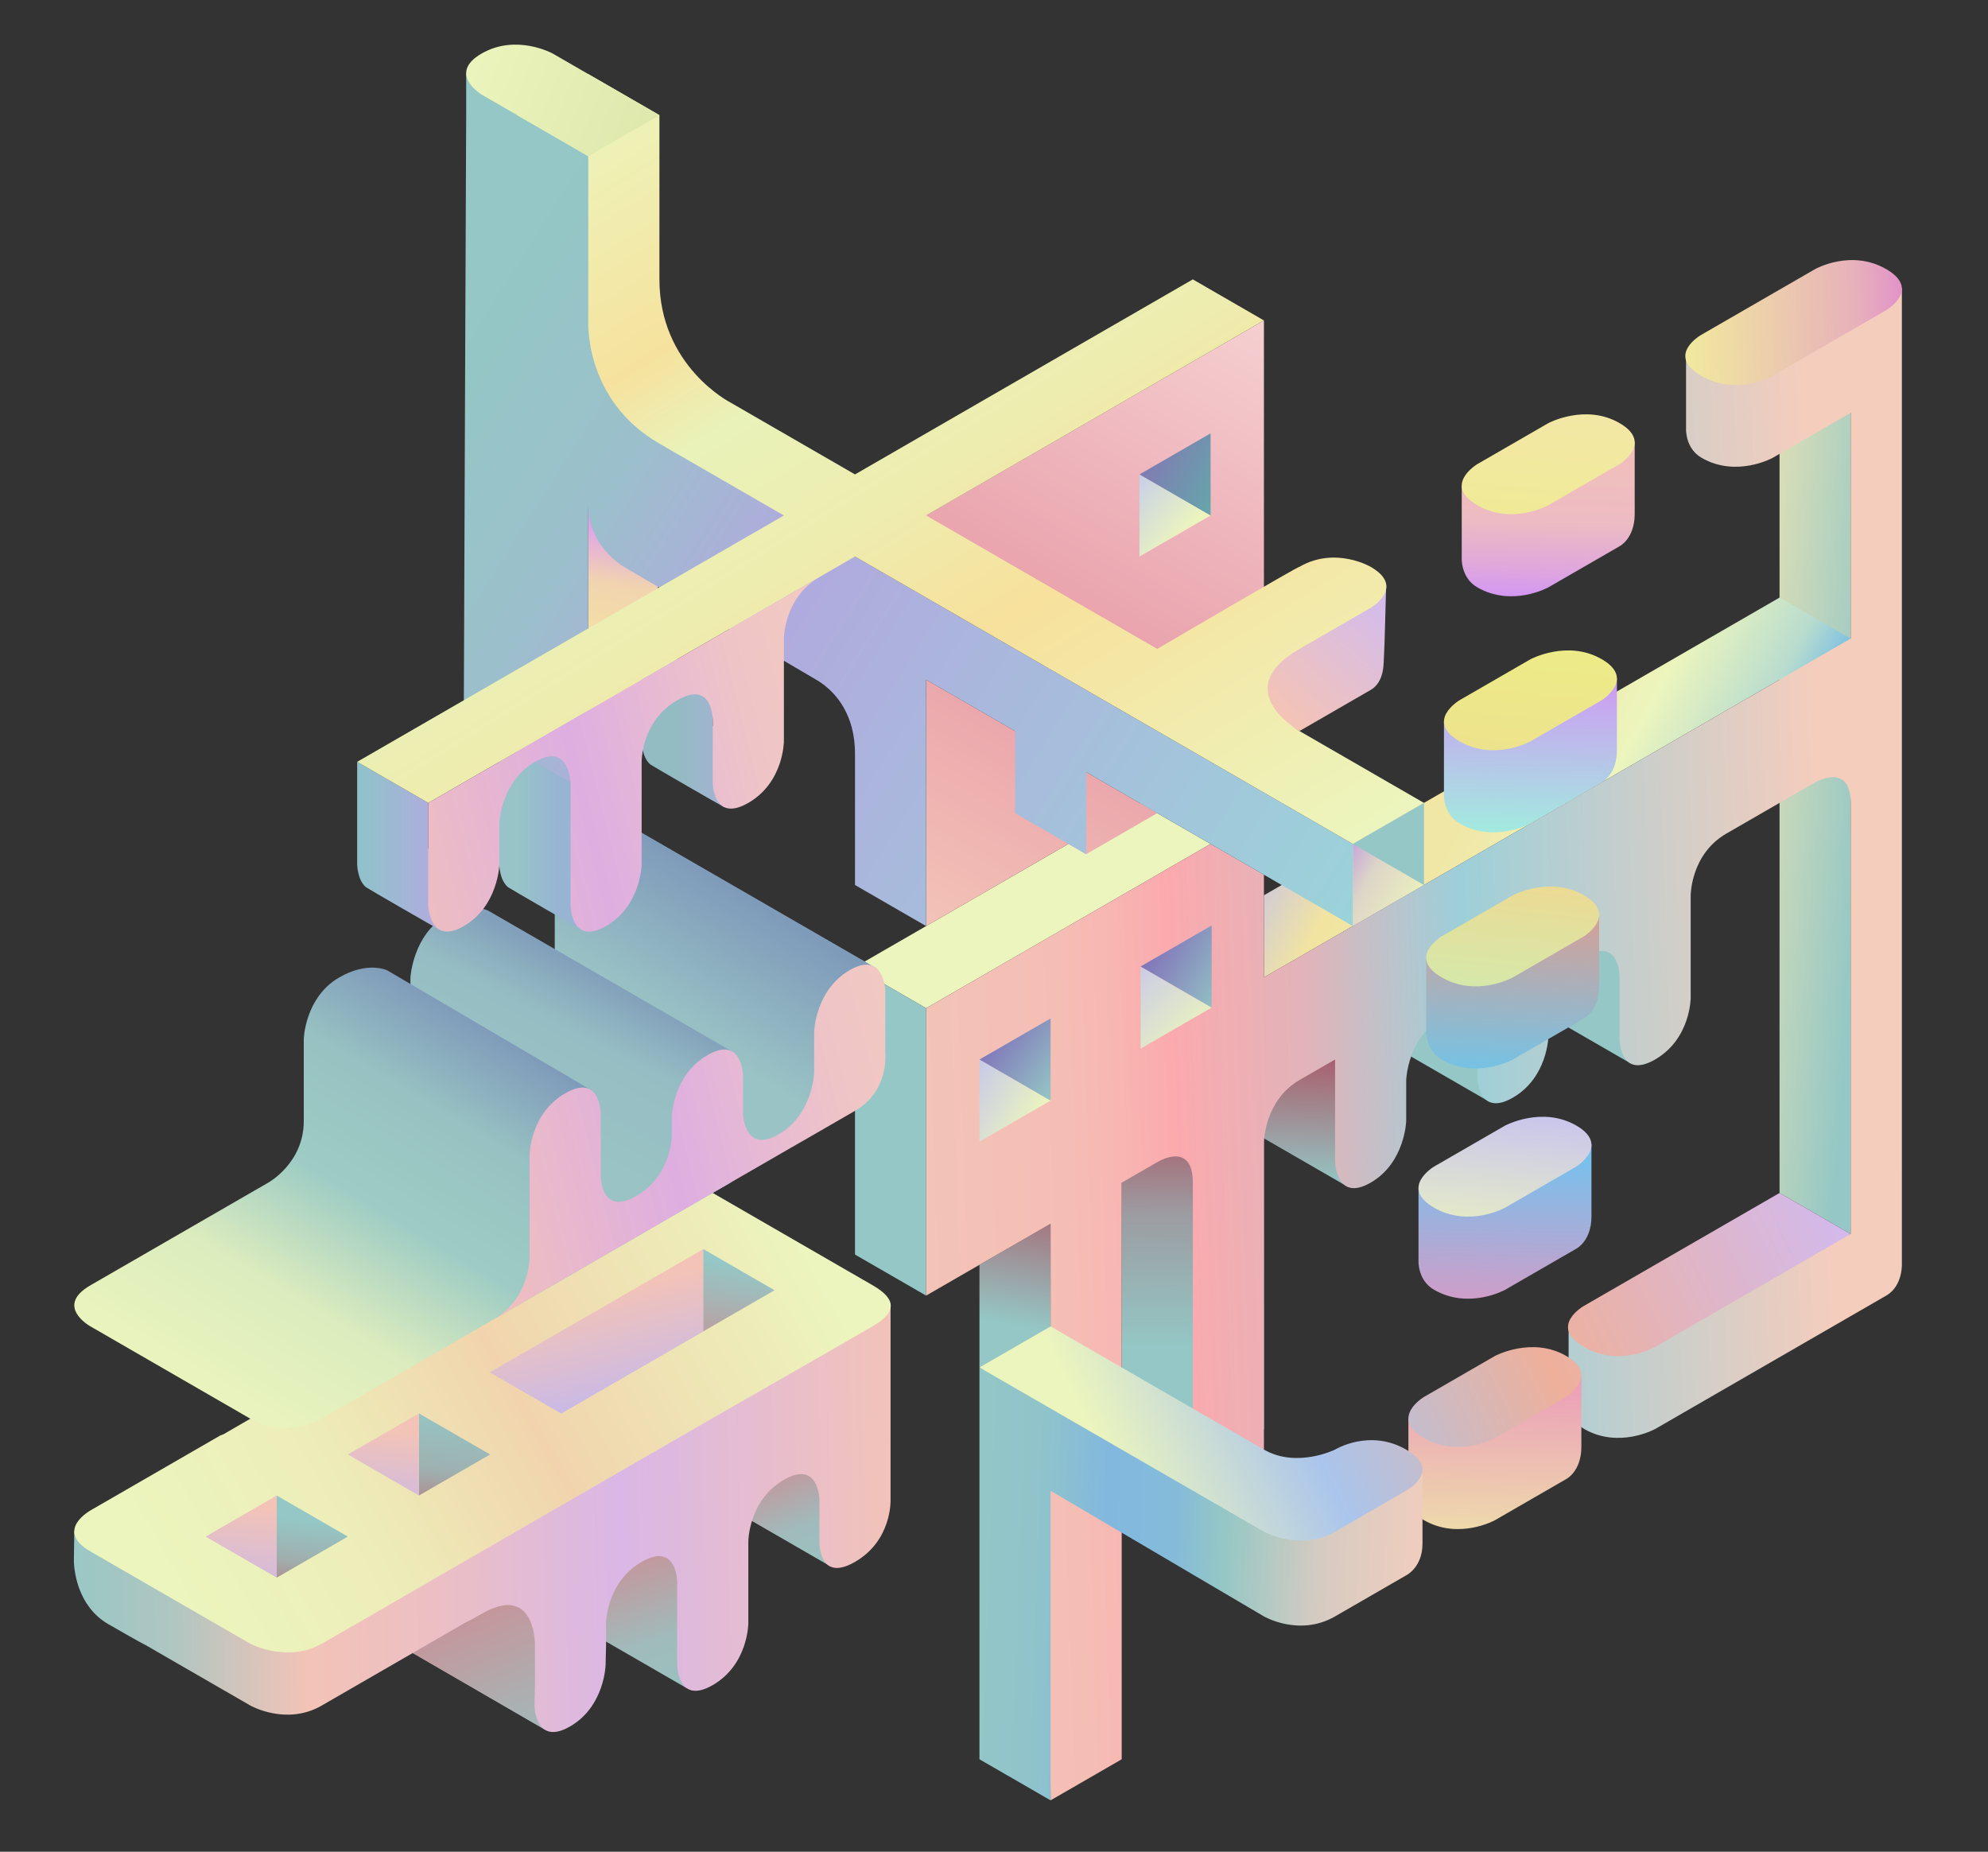 <?xml version="1.0" encoding="UTF-8" standalone="no"?><!DOCTYPE svg PUBLIC "-//W3C//DTD SVG 1.1//EN" "http://www.w3.org/Graphics/SVG/1.1/DTD/svg11.dtd"><svg width="100%" height="100%" viewBox="0 0 1211 1128" version="1.1" xmlns="http://www.w3.org/2000/svg" xmlns:xlink="http://www.w3.org/1999/xlink" xml:space="preserve" xmlns:serif="http://www.serif.com/" style="fill-rule:evenodd;clip-rule:evenodd;stroke-linejoin:round;stroke-miterlimit:1.414;"><rect x="0" y="0" width="1211" height="1128" fill="#333333" stroke="none"/><rect id="wave" x="0" y="0" width="1210.78" height="1127.36" style="fill:none;"/><path d="M358.368,182.692l0,300.146l39.234,-35.158l4.088,-114.915l-43.322,-150.073Z" style="fill:url(#_Linear1);"/><path d="M418.491,1028.47l-54.974,-31.739c0,0 0,-0.476 0,-10.678c0,-12.341 0,-55.97 0,-55.97l65.456,12.233l-10.482,86.154Z" style="fill:url(#_Linear2);"/><path d="M506.115,954.283l-54.974,-31.739c0,0 0,-0.417 0,-10.678c0,-12.341 0,-55.97 0,-55.97l65.457,12.233l-10.483,86.154Z" style="fill:url(#_Linear3);"/><path d="M1084.02,726.707l0,-550.268l43.322,25.013l0,550.267" style="fill:url(#_Linear4);"/><path d="M769.93,595.393l0,-50.024l314.087,-181.339l43.322,25.013l-357.409,206.35Z" style="fill:url(#_Linear5);"/><path d="M821.524,723.23l-61.315,-35.4l22.698,-37.399l45.101,-21.507l-6.484,94.306Z" style="fill:url(#_Linear6);"/><path d="M907.322,671.194l-61.315,-35.4l22.698,-37.399l45.101,-21.507l-6.484,94.306Z" style="fill:#94c7c5;"/><path d="M993.649,647.982l-61.315,-35.4l22.698,-37.399l45.101,-21.507l-6.484,94.306Z" style="fill:#94c7c5;"/><path d="M879.589,439.617l0,44.002c0,0 -0.74,12.079 9.473,17.976c21.175,12.225 43.209,0.065 43.209,0.065l43.435,-25.078c0,0 9.247,-4.618 9.247,-19.673c0,-21.697 0,-46.271 0,-43.947" style="fill:url(#_Linear7);"/><path d="M889.062,426.558c0,0 -21.314,12.707 0,25.012c21.313,12.306 43.322,0 43.322,0l43.322,-25.012c0,0 20.805,-13 0,-25.012c-20.805,-12.012 -43.322,0 -43.322,0l-43.322,25.012Z" style="fill:url(#_Linear8);"/><path d="M564.149,614.152l-43.322,-25.012l173.289,-100.049l43.322,25.012l-173.289,100.049Z" style="fill:#ecf5bd;"/><path d="M726.608,895.539l-43.323,-25.013l0,-193.844l86.645,0l0,193.844l-43.322,25.013Z" style="fill:url(#_Linear9);"/><path d="M564.149,614.152l-43.322,-25.012l0,175.085l43.322,25.012l0,-175.085Z" style="fill:#94c7c5;"/><path d="M331.751,1053.5l-86.519,-50.12l35.434,-25.461l54.596,-26.518l12.154,17.995l-15.665,84.104Z" style="fill:url(#_Linear10);"/><path d="M331.751,1053.5l-86.519,-50.12l35.434,-25.461l54.596,-26.518l12.154,17.995l-15.665,84.104Z" style="fill:url(#_Linear11);"/><path d="M283.446,988.461l-87.537,50.539l-0.125,0.072c-21.438,12.279 -43.197,-0.072 -43.197,-0.072l-63.938,-36.915c0,0 -1.339,-0.415 -22.706,-12.751c-18.966,-10.95 -20.762,-33.079 -20.926,-37.916l-0.016,-0.018l0.005,-0.358c-0.008,-0.372 -0.005,-0.571 -0.005,-0.571l0.013,0.008l0.245,-17.955l497.229,-138.593l0,120.049c0,0 0.812,24.502 -21.661,37.477c-22.473,12.975 -21.661,-12.506 -21.661,-12.506l0,-25.012c0,0 -0.15,-24.926 -21.662,-12.506c-21.511,12.419 -21.661,37.518 -21.661,37.518l0,50.024c0,0 -0.11,25.076 -21.661,37.518c-21.551,12.443 -21.661,-12.506 -21.661,-12.506l0,-50.024c0,0 0.069,-25.052 -21.661,-12.506c-21.73,12.546 -21.661,37.518 -21.661,37.518l0,12.865l-0.292,12.338c0,0 -0.525,25.315 -21.661,37.518c-21.136,12.203 -21.661,-12.506 -21.661,-12.506l0.291,-12.338l0,-25.122c-0.01,-2.214 -0.682,-37.014 -32.491,-18.649c-3.739,2.159 -7.036,3.935 -9.939,5.38Z" style="fill:url(#_Linear12);"/><path d="M533.914,589.823l-147.933,-85.409c0,0 -10.383,-6.511 -26.389,2.73c-20.156,11.637 -21.661,37.518 -21.661,37.518l0,137.567l86.644,50.024l100.069,-70.281l9.27,-72.149Z" style="fill:url(#_Linear13);"/><path d="M136.102,873.716l254.352,-147.244c0,0 22.542,-11.997 43.728,0.235l43.322,25.012c0.034,0.019 50.087,28.889 54.153,31.265c10.051,5.871 18.544,14.159 0,24.865c-22.095,12.757 -27.951,16.137 -27.951,16.137l-69.799,39.981l-109.023,62.945l-128.512,74.197c-21.081,12.171 -43.785,0.266 -43.785,0.266c0,0 -77.181,-44.56 -97.475,-56.277c-22.48,-12.979 0.462,-25.279 0.462,-25.279l78.744,-45.463c0.595,-0.214 1.19,-0.427 1.784,-0.64Z" style="fill:url(#_Linear14);"/><path d="M446.007,640.532l-147.933,-85.41c0,0 -10.383,-6.511 -26.389,2.73c-20.155,11.637 -21.661,37.518 -21.661,37.518l0,137.567l86.645,50.024l108.306,-62.53l1.032,-79.899Z" style="fill:url(#_Linear15);"/><path d="M195.871,864.251c0,0 -21.401,12.656 -43.322,0c-21.921,-12.656 -97.475,-56.278 -97.475,-56.278c0,0 -22.083,-12.262 0,-25.012c22.082,-12.749 108.306,-62.53 108.306,-62.53c0,0 21.661,-11.857 21.661,-37.518c0,-25.662 0,-50.025 0,-50.025c0,0 0.65,-25.387 21.661,-37.518c17.314,-9.996 29.125,-4.309 29.125,-4.309l124.152,72.908l-5.089,108.472l-159.019,91.81Z" style="fill:url(#_Linear16);"/><path d="M890.424,295.8l0,44.002c0,0 -0.74,12.079 9.473,17.975c21.175,12.226 43.209,0.066 43.209,0.066l43.436,-25.078c0,0 9.246,-4.618 9.246,-19.673c0,-21.697 0,-46.271 0,-43.947" style="fill:url(#_Linear17);"/><path d="M769.93,195.199l0,250.121l-216.664,-125.091l216.664,-125.03Z" style="fill:url(#_Linear18);"/><path d="M844.372,356.625c0,0 -1.002,40.046 -1.333,43.362c-0.303,3.04 0.717,15.216 -8.126,20.321c-21.524,12.427 -43.322,25.012 -43.322,25.012l-43.322,-25.012l86.644,-62.531l9.459,-1.152Z" style="fill:url(#_Linear19);"/><path d="M564.149,564.128l86.645,-50.025l10.83,6.253l43.323,-25.012l-140.798,-81.289l0,150.073Z" style="fill:url(#_Linear20);"/><path d="M222.881,540.413c-5.149,-4.328 -5.31,-13.804 -5.31,-13.804l0,-62.53l43.322,25.012l0,27.908l27.385,6.306l-20.239,43.18c-1.031,-0.368 -44.375,-25.414 -45.158,-26.072l0,0l0,0Z" style="fill:url(#_Linear21);"/><path d="M396.17,465.694c-5.149,-4.328 -5.31,-13.803 -5.31,-13.803l0,-62.531l43.322,25.012l0,27.908l27.385,6.306l-20.238,43.181c-1.031,-0.369 -44.376,-25.414 -45.159,-26.073l0,0l0,0Z" style="fill:url(#_Linear22);"/><path d="M309.419,540.413c-5.148,-4.328 -5.31,-13.804 -5.31,-13.804l0,-62.53l36.576,-21.056l17.683,64.827l16.449,15.455l-20.239,43.18c-1.031,-0.368 -44.375,-25.414 -45.158,-26.072l-0.001,0l0,0Z" style="fill:url(#_Linear23);"/><path d="M867.405,539.116l-43.322,25.012l0,-50.025l43.322,-25.012l0,50.025Z" style="fill:url(#_Linear24);"/><path d="M899.897,282.741c0,0 -21.314,12.707 0,25.012c21.313,12.305 43.322,0 43.322,0l43.323,-25.012c0,0 20.805,-13 0,-25.012c-20.806,-12.012 -43.323,0 -43.323,0l-43.322,25.012Z" style="fill:url(#_Linear25);"/><path d="M864.082,723.703l0,44.003c0,0 -0.74,12.079 9.472,17.975c21.176,12.226 43.21,0.065 43.21,0.065l43.435,-25.077c0,0 9.247,-4.618 9.247,-19.673c0,-21.697 0,-46.272 0,-43.948" style="fill:url(#_Linear26);"/><path d="M873.554,710.645c0,0 -21.313,12.707 0,25.012c21.314,12.305 43.323,0 43.323,0l43.322,-25.012c0,0 20.805,-13 0,-25.012c-20.805,-12.012 -43.322,0 -43.322,0l-43.323,25.012Z" style="fill:url(#_Linear27);"/><path d="M639.963,820.502l-43.322,12.506l0,-62.53l43.322,-25.012l0,75.036Z" style="fill:url(#_Linear28);"/><path d="M638.611,871.307l1.352,225.394l43.322,-25.012l0,-226.175l-44.674,25.793Z" style="fill:url(#_Linear29);"/><path d="M813.283,645.399l-21.692,12.524c-21.195,12.238 -21.661,37.496 -21.661,37.518l0,193.857l-43.322,6.241l0,-150.073c0,0 0,0.989 0,-25.012c0,-23.25 -17.319,-14.921 -20.985,-12.897l-22.338,12.897l0,118.044l-43.322,-17.996l0,-75.036l-75.814,43.771l0,-175.085l173.289,-100.049l32.492,18.759l0,62.531l357.409,-206.35l0,-137.567l-47.595,27.479c0,0 -22.034,12.16 -43.21,-0.065c-10.212,-5.896 -9.472,-17.975 -9.472,-17.975l0,-44.003l100.277,-25.685l0,-14.787l31.196,-0.965l0,535.658c0.002,-0.044 0.005,-0.088 0.006,-0.131c0.004,-0.827 0.005,-0.742 0.005,-0.214c0,0.07 -0.002,0.142 -0.005,0.214l-0.001,0.277l-0.005,1.158l0,57.293c0,0 0.688,12.942 -8.816,19.068c-0.449,0.303 -0.721,0.441 -0.724,0.442l-21.656,12.503l0,0l-119.136,68.783c0,0 -22.034,12.161 -43.21,-0.065c-10.212,-5.896 -9.472,-17.975 -9.472,-17.975l0,-44.003l171.818,-56.764l0,-262.628c0,-25.065 -21.661,-12.506 -21.661,-12.506l0,0l-32.461,18.742c0,0 -0.039,0.022 -21.661,12.506c-21.623,12.484 -21.662,37.518 -21.662,37.518l0,62.53c0,0 -0.034,25.032 -21.661,37.518c-21.627,12.487 -21.661,-12.506 -21.661,-12.506l0,-37.518c0,0 0.343,-25.21 -21.661,-12.506c-22.004,12.704 -21.661,37.518 -21.661,37.518l0,10.738c0,0 -0.373,25.228 -21.661,37.518c-21.288,12.291 -21.662,-12.506 -21.662,-12.506l0,-23.244c0,0 -0.705,-24.605 -21.661,-12.506c-20.956,12.099 -21.661,37.519 -21.661,37.519l0,25.012c0,0 -0.738,25.438 -21.661,37.518c-20.923,12.08 -21.661,-12.506 -21.661,-12.506l0,-62.531Z" style="fill:url(#_Linear30);"/><path d="M868.763,583.439l0,44.003c0,0 -0.74,12.079 9.473,17.975c21.175,12.226 43.209,0.065 43.209,0.065l43.435,-25.077c0,0 9.247,-4.618 9.247,-19.674c0,-21.696 0,-46.271 0,-43.947" style="fill:url(#_Linear31);"/><path d="M878.236,570.381c0,0 -21.314,12.707 0,25.012c21.313,12.305 43.322,0 43.322,0l43.322,-25.012c0,0 20.806,-13 0,-25.012c-20.805,-12.012 -43.322,0 -43.322,0l-43.322,25.012Z" style="fill:url(#_Linear32);"/><path d="M694.116,288.994l43.322,25.012l-43.322,25.012l0,-50.024Z" style="fill:url(#_Linear33);"/><path d="M737.438,263.982l0,50.024l-43.322,-25.012l43.322,-25.012Z" style="fill:url(#_Linear34);"/><path d="M694.792,588.75l43.322,25.012l-43.322,25.012l0,-50.024Z" style="fill:url(#_Linear35);"/><path d="M596.641,645.417l43.322,25.012l-43.322,25.012l0,-50.024Z" style="fill:url(#_Linear36);"/><path d="M738.114,563.737l0,50.025l-43.322,-25.012l43.322,-25.013Z" style="fill:url(#_Linear37);"/><path d="M867.405,489.091l0,50.025l-43.322,-25.013l43.322,-25.012Z" style="fill:#94c7c5;"/><path d="M639.963,620.405l0,50.024l-43.322,-25.012l43.322,-25.012Z" style="fill:url(#_Linear38);"/><path d="M168.566,961.041l0,-50.024l43.322,25.012l-43.322,25.012Z" style="fill:url(#_Linear39);"/><path d="M168.566,911.017l-43.322,25.012l43.322,25.012l0,-50.024Z" style="fill:url(#_Linear40);"/><path d="M255.211,911.017l0,-50.024l43.322,25.012l-43.322,25.012Z" style="fill:url(#_Linear41);"/><path d="M255.211,860.993l-43.323,25.012l43.323,25.012l0,-50.024Z" style="fill:url(#_Linear42);"/><path d="M428.5,760.944l-129.967,75.037l43.322,25.012l87.118,-50.298l-0.473,-49.751Z" style="fill:url(#_Linear43);"/><path d="M428.5,760.944l-129.967,75.037l43.322,25.012l87.118,-50.298l-0.473,-49.751Z" style="fill:url(#_Linear44);"/><path d="M428.5,810.969l0,-50.025l43.322,25.012l-43.322,25.013Z" style="fill:url(#_Linear45);"/><path d="M964.88,795.49c0,0 -21.869,12.386 0,25.012c21.87,12.627 43.323,0 43.323,0l119.136,-68.783l-43.322,-25.012l-119.137,68.783Z" style="fill:url(#_Linear46);"/><path d="M1076.98,180.501l0,0l28.697,-16.568c0,0 21.87,-12.385 43.322,0c21.453,12.386 0,25.013 0,25.013l-30.796,17.78l0,0l-38.538,22.25c0,0 -21.453,12.626 -43.322,0c-21.87,-12.627 0,-25.012 0,-25.012l40.637,-23.463Z" style="fill:url(#_Linear47);"/><path d="M380.014,345.262c-0.655,-0.375 -21.563,-12.552 -21.646,-37.361l0,-0.148l0,175.085l-43.322,-25.012l-10.831,-6.253c0,0 -21.661,-12.162 -21.661,-25.012c0,-12.851 1.422,-356.279 1.422,-356.279l0,-25.836l96.053,38.198l0,143.018l127.414,105.629l316.64,182.812l0,50.025l-162.459,-93.796l0,50.024l-43.322,-25.012l0,-50.024l-54.153,-31.265l0,150.073l-43.322,-25.012l0,-79.772c0,-27.636 -15.164,-40.042 -22.667,-44.709l-118.131,-69.364l-0.015,-0.009Z" style="fill:url(#_Linear48);"/><path d="M217.571,464.079l43.322,25.012l259.934,-150.073l303.256,175.085l43.322,-25.012l-75.814,-43.771c0,0 -43.652,-24.822 0,-50.024c0.182,-0.106 33.079,-19.098 41.418,-23.913c1.211,-0.699 1.904,-1.099 1.904,-1.099c0,0 21.649,-12.514 0,-25.013c0.246,0.142 -21.341,-12.691 -43.322,0c0,-0.84 -86.644,50.025 -86.644,50.025l-140.798,-81.29l205.781,-118.807l-43.322,-25.013l-205.781,118.808l-75.814,-43.771c0,0 -43.323,-22.002 -43.323,-75.037c0,-49.708 0,-100.048 0,-100.048l-43.322,-25.012c0,0 -45.84,-5.685 -43.322,25.012c-0.041,0.023 43.322,25.012 43.322,25.012l0,100.049c0,0 -2.954,48.318 43.322,75.036c42.707,24.657 75.814,43.771 75.814,43.771l-15.956,9.213l-243.977,140.86Z" style="fill:url(#_Linear49);"/><path d="M401.69,70.138l-64.983,-37.518c0,0 -22.152,-12.223 -43.322,0c-21.17,12.222 0,25.012 0,25.012l64.983,37.518l43.322,-25.012Z" style="fill:url(#_Linear50);"/><path d="M260.893,489.091l0,62.531c0,0 0.738,24.586 21.661,12.506c20.923,-12.08 21.661,-37.519 21.661,-37.519l0,-25.012c0,0 0.705,-25.419 21.661,-37.518c20.956,-12.099 21.661,12.506 21.661,12.506l0,75.037c0,0 0.374,24.796 21.662,12.506c21.288,-12.291 21.661,-37.519 21.661,-37.519l0,-62.53c0,0 -0.343,-24.814 21.661,-37.518c22.004,-12.704 21.661,12.506 21.661,12.506l0,37.518c0,0 0.034,24.993 21.661,12.506c21.627,-12.486 21.661,-37.518 21.661,-37.518l0,-62.53c0,0 0.039,-25.035 21.662,-37.519c21.623,-12.484 21.661,-12.506 21.661,-12.506l-259.934,150.073Z" style="fill:url(#_Linear51);"/><path d="M488.374,695.374l-209.06,120.701c0,0 0.038,-0.022 21.661,-12.506c21.623,-12.484 21.661,-37.518 21.661,-37.518l0,-62.53c0,0 0.034,-25.032 21.661,-37.519c21.627,-12.486 21.661,12.506 21.661,12.506l0,37.519c0,0 -0.343,25.21 21.661,12.506c22.005,-12.704 21.662,-37.519 21.662,-37.519l0,-10.737c0,0 0.373,-25.228 21.661,-37.518c21.288,-12.291 21.661,12.506 21.661,12.506l0,23.243c0,0 0.705,24.605 21.661,12.506c20.956,-12.098 21.661,-37.518 21.661,-37.518l0,-25.012c0,0 0.738,-25.438 21.661,-37.518c20.923,-12.08 21.662,12.506 21.662,12.506l0,20.985l-0.259,0.665l0.259,-0.335l0,16.248c0,0 2.894,23.341 -18.421,35.647c-21.315,12.306 -32.492,18.759 -32.492,18.759l0.039,-0.067Z" style="fill:url(#_Linear52);"/><path d="M857.933,864.038l0,44.003c0,0 -0.74,12.079 9.472,17.975c21.176,12.226 43.21,0.065 43.21,0.065l43.435,-25.077c0,0 9.247,-4.618 9.247,-19.673c0,-21.697 0,-46.272 0,-43.948" style="fill:url(#_Linear53);"/><path d="M867.405,850.98c0,0 -21.313,12.707 0,25.012c21.314,12.305 43.322,0 43.322,0l43.323,-25.012c0,0 20.805,-13 0,-25.012c-20.806,-12.012 -43.323,0 -43.323,0l-43.322,25.012Z" style="fill:url(#_Linear54);"/><path d="M596.641,833.008l211.196,98.492l58.676,-35.778c0,0 0,30.113 0,44.634c0,14.521 -9.938,19.282 -9.938,19.282c0,0 -21.546,12.44 -43.323,25.013c-21.776,12.572 -43.322,0 -43.322,0l-129.967,-76.534l0,188.584l-43.322,-25.012l0,-238.681l0,0Z" style="fill:url(#_Linear55);"/><path d="M639.963,807.996l-43.322,25.012l173.289,100.049c0,0 22.26,12.16 43.322,0c21.063,-12.161 21.661,-12.506 21.661,-12.506l21.662,-12.506c0,0 22.361,-12.102 0,-25.012c-22.362,-12.911 -43.323,0 -43.323,0c0,0 -23.346,11.533 -43.322,0c-19.976,-11.534 -129.967,-75.037 -129.967,-75.037Z" style="fill:url(#_Linear56);"/><defs><linearGradient id="_Linear1" x1="0" y1="0" x2="1" y2="0" gradientUnits="userSpaceOnUse" gradientTransform="matrix(10.831,-81.29,81.29,10.831,369.199,401.549)"><stop offset="0" style="stop-color:#f6e29f;stop-opacity:1"/><stop offset="0.56" style="stop-color:#f1d4af;stop-opacity:1"/><stop offset="1" style="stop-color:#df9fee;stop-opacity:1"/></linearGradient><linearGradient id="_Linear2" x1="0" y1="0" x2="1" y2="0" gradientUnits="userSpaceOnUse" gradientTransform="matrix(-37.64,-115.835,115.835,-37.64,363.517,1080.16)"><stop offset="0" style="stop-color:#94c7c5;stop-opacity:1"/><stop offset="0.53" style="stop-color:#a0bbbb;stop-opacity:1"/><stop offset="1" style="stop-color:#c7949a;stop-opacity:1"/></linearGradient><linearGradient id="_Linear3" x1="0" y1="0" x2="1" y2="0" gradientUnits="userSpaceOnUse" gradientTransform="matrix(-32.492,-81.29,81.29,-32.492,358.368,1033.11)"><stop offset="0" style="stop-color:#94c7c5;stop-opacity:1"/><stop offset="0.53" style="stop-color:#a0bbbb;stop-opacity:1"/><stop offset="1" style="stop-color:#c7949a;stop-opacity:1"/></linearGradient><linearGradient id="_Linear4" x1="0" y1="0" x2="1" y2="0" gradientUnits="userSpaceOnUse" gradientTransform="matrix(-75.819,-6.256,6.256,-75.819,1149,351.524)"><stop offset="0" style="stop-color:#94c7c5;stop-opacity:1"/><stop offset="1" style="stop-color:#dedfb6;stop-opacity:1"/></linearGradient><linearGradient id="_Linear5" x1="0" y1="0" x2="1" y2="0" gradientUnits="userSpaceOnUse" gradientTransform="matrix(270.764,143.82,-143.82,270.764,834.913,370.284)"><stop offset="0" style="stop-color:#c0bdf5;stop-opacity:1"/><stop offset="0.21" style="stop-color:#f1e4a1;stop-opacity:1"/><stop offset="0.39" style="stop-color:#f0e8a8;stop-opacity:1"/><stop offset="0.58" style="stop-color:#ecf5bd;stop-opacity:1"/><stop offset="0.78" style="stop-color:#b9dcce;stop-opacity:1"/><stop offset="1" style="stop-color:#2b99fe;stop-opacity:1"/></linearGradient><linearGradient id="_Linear6" x1="0" y1="0" x2="1" y2="0" gradientUnits="userSpaceOnUse" gradientTransform="matrix(2.898,-110.882,110.882,2.898,794.109,721.907)"><stop offset="0" style="stop-color:#94c7c5;stop-opacity:1"/><stop offset="1" style="stop-color:#b13246;stop-opacity:1"/></linearGradient><linearGradient id="_Linear7" x1="0" y1="0" x2="1" y2="0" gradientUnits="userSpaceOnUse" gradientTransform="matrix(-16.369,691.032,-691.032,-16.369,948.634,248.349)"><stop offset="0" style="stop-color:#f3c3b7;stop-opacity:1"/><stop offset="0.23" style="stop-color:#d195f5;stop-opacity:1"/><stop offset="0.4" style="stop-color:#9af9db;stop-opacity:1"/><stop offset="0.62" style="stop-color:#5dcbf8;stop-opacity:1"/><stop offset="0.83" style="stop-color:#eb92bc;stop-opacity:1"/><stop offset="1" style="stop-color:#eda;stop-opacity:1"/></linearGradient><linearGradient id="_Linear8" x1="0" y1="0" x2="1" y2="0" gradientUnits="userSpaceOnUse" gradientTransform="matrix(-54.153,519.002,-519.002,-54.153,943.219,245.223)"><stop offset="0" style="stop-color:#f3e7a7;stop-opacity:1"/><stop offset="0.26" style="stop-color:#eded87;stop-opacity:1"/><stop offset="0.55" style="stop-color:#edd992;stop-opacity:1"/><stop offset="0.8" style="stop-color:#c2f5bd;stop-opacity:1"/><stop offset="1" style="stop-color:#ecf5bd;stop-opacity:1"/></linearGradient><linearGradient id="_Linear9" x1="0" y1="0" x2="1" y2="0" gradientUnits="userSpaceOnUse" gradientTransform="matrix(0.866,-175.585,175.585,0.866,769.93,820.502)"><stop offset="0" style="stop-color:#94c7c5;stop-opacity:1"/><stop offset="0.46" style="stop-color:#9c9ca1;stop-opacity:1"/><stop offset="1" style="stop-color:#b13246;stop-opacity:1"/></linearGradient><linearGradient id="_Linear10" x1="0" y1="0" x2="1" y2="0" gradientUnits="userSpaceOnUse" gradientTransform="matrix(-75.814,-181.338,181.338,-75.814,407.26,1141.55)"><stop offset="0" style="stop-color:#94c7c5;stop-opacity:1"/><stop offset="0.53" style="stop-color:#a0bbbb;stop-opacity:1"/><stop offset="1" style="stop-color:#c7949a;stop-opacity:1"/></linearGradient><linearGradient id="_Linear11" x1="0" y1="0" x2="1" y2="0" gradientUnits="userSpaceOnUse" gradientTransform="matrix(-75.814,-181.338,181.338,-75.814,407.26,1141.55)"><stop offset="0" style="stop-color:#94c7c5;stop-opacity:1"/><stop offset="0.53" style="stop-color:#a0bbbb;stop-opacity:1"/><stop offset="1" style="stop-color:#c7949a;stop-opacity:1"/></linearGradient><linearGradient id="_Linear12" x1="0" y1="0" x2="1" y2="0" gradientUnits="userSpaceOnUse" gradientTransform="matrix(519.868,-12.506,12.506,519.868,33.45,1070.62)"><stop offset="0" style="stop-color:#94c7c5;stop-opacity:1"/><stop offset="0.14" style="stop-color:#afc6c1;stop-opacity:1"/><stop offset="0.3" style="stop-color:#f3c3b7;stop-opacity:1"/><stop offset="0.46" style="stop-color:#ebbfc5;stop-opacity:1"/><stop offset="0.67" style="stop-color:#dab7e6;stop-opacity:1"/><stop offset="1" style="stop-color:#f3c3b7;stop-opacity:1"/></linearGradient><linearGradient id="_Linear13" x1="0" y1="0" x2="1" y2="0" gradientUnits="userSpaceOnUse" gradientTransform="matrix(46.717,-76.996,76.996,46.717,412.521,626.658)"><stop offset="0" style="stop-color:#9ac3c5;stop-opacity:1"/><stop offset="1" style="stop-color:#7f9bba;stop-opacity:1"/></linearGradient><linearGradient id="_Linear14" x1="0" y1="0" x2="1" y2="0" gradientUnits="userSpaceOnUse" gradientTransform="matrix(378.678,-218.63,218.63,378.678,109.667,976.596)"><stop offset="0" style="stop-color:#ecf5bd;stop-opacity:1"/><stop offset="0.27" style="stop-color:#ededb9;stop-opacity:1"/><stop offset="0.55" style="stop-color:#f1d4ad;stop-opacity:1"/><stop offset="1" style="stop-color:#ecf5bd;stop-opacity:1"/></linearGradient><linearGradient id="_Linear15" x1="0" y1="0" x2="1" y2="0" gradientUnits="userSpaceOnUse" gradientTransform="matrix(46.45,-89.88,89.88,46.45,298.761,673.533)"><stop offset="0" style="stop-color:#9ac3c5;stop-opacity:1"/><stop offset="0.62" style="stop-color:#96bdc3;stop-opacity:1"/><stop offset="0.82" style="stop-color:#8cafbf;stop-opacity:1"/><stop offset="1" style="stop-color:#82a0bb;stop-opacity:1"/></linearGradient><linearGradient id="_Linear16" x1="0" y1="0" x2="1" y2="0" gradientUnits="userSpaceOnUse" gradientTransform="matrix(150.157,-249.272,249.272,150.157,118.201,859.114)"><stop offset="0" style="stop-color:#ecf5bd;stop-opacity:1"/><stop offset="0.31" style="stop-color:#dcecbe;stop-opacity:1"/><stop offset="0.56" style="stop-color:#9eccc4;stop-opacity:1"/><stop offset="0.8" style="stop-color:#97c1c2;stop-opacity:1"/><stop offset="1" style="stop-color:#7f9bba;stop-opacity:1"/></linearGradient><linearGradient id="_Linear17" x1="0" y1="0" x2="1" y2="0" gradientUnits="userSpaceOnUse" gradientTransform="matrix(-16.369,691.032,-691.032,-16.369,948.634,248.349)"><stop offset="0" style="stop-color:#f3c3b7;stop-opacity:1"/><stop offset="0.1" style="stop-color:#edbbc2;stop-opacity:1"/><stop offset="0.14" style="stop-color:#e0a8db;stop-opacity:1"/><stop offset="0.17" style="stop-color:#d295f5;stop-opacity:1"/><stop offset="0.4" style="stop-color:#f6957d;stop-opacity:1"/><stop offset="0.62" style="stop-color:#5dcbf8;stop-opacity:1"/><stop offset="0.83" style="stop-color:#eb92bc;stop-opacity:1"/><stop offset="1" style="stop-color:#eda;stop-opacity:1"/></linearGradient><linearGradient id="_Linear18" x1="0" y1="0" x2="1" y2="0" gradientUnits="userSpaceOnUse" gradientTransform="matrix(-205.728,368.96,-368.96,-205.728,769.877,195.168)"><stop offset="0" style="stop-color:#f5cfd1;stop-opacity:1"/><stop offset="0.57" style="stop-color:#e89da8;stop-opacity:1"/><stop offset="1" style="stop-color:#f3c3b7;stop-opacity:1"/></linearGradient><linearGradient id="_Linear19" x1="0" y1="0" x2="1" y2="0" gradientUnits="userSpaceOnUse" gradientTransform="matrix(64.984,-75.036,75.036,64.984,802.422,451.573)"><stop offset="0" style="stop-color:#f3c3b7;stop-opacity:1"/><stop offset="1" style="stop-color:#d0bbf1;stop-opacity:1"/></linearGradient><linearGradient id="_Linear20" x1="0" y1="0" x2="1" y2="0" gradientUnits="userSpaceOnUse" gradientTransform="matrix(-205.728,368.96,-368.96,-205.728,769.877,195.168)"><stop offset="0" style="stop-color:#f5cfd1;stop-opacity:1"/><stop offset="0.57" style="stop-color:#e89da8;stop-opacity:1"/><stop offset="1" style="stop-color:#f3c3b7;stop-opacity:1"/></linearGradient><linearGradient id="_Linear21" x1="0" y1="0" x2="1" y2="0" gradientUnits="userSpaceOnUse" gradientTransform="matrix(313.606,1.318,-1.318,313.606,180.77,447.807)"><stop offset="0" style="stop-color:#87c7c4;stop-opacity:1"/><stop offset="0.13" style="stop-color:#91c1ca;stop-opacity:1"/><stop offset="0.26" style="stop-color:#aeaedd;stop-opacity:1"/><stop offset="0.35" style="stop-color:#abafda;stop-opacity:1"/><stop offset="0.39" style="stop-color:#a5b2d4;stop-opacity:1"/><stop offset="0.42" style="stop-color:#9fb5ce;stop-opacity:1"/><stop offset="0.46" style="stop-color:#9ab8c9;stop-opacity:1"/><stop offset="0.51" style="stop-color:#95bac4;stop-opacity:1"/><stop offset="0.68" style="stop-color:#93bbc2;stop-opacity:1"/><stop offset="0.74" style="stop-color:#9eb6cd;stop-opacity:1"/><stop offset="0.82" style="stop-color:#a9b1d8;stop-opacity:1"/><stop offset="1" style="stop-color:#aeaedd;stop-opacity:1"/></linearGradient><linearGradient id="_Linear22" x1="0" y1="0" x2="1" y2="0" gradientUnits="userSpaceOnUse" gradientTransform="matrix(313.606,1.318,-1.318,313.606,180.77,447.807)"><stop offset="0" style="stop-color:#70b5b2;stop-opacity:1"/><stop offset="0.13" style="stop-color:#80b3bd;stop-opacity:1"/><stop offset="0.26" style="stop-color:#aeaedd;stop-opacity:1"/><stop offset="0.36" style="stop-color:#abafda;stop-opacity:1"/><stop offset="0.4" style="stop-color:#a5b2d4;stop-opacity:1"/><stop offset="0.43" style="stop-color:#9fb5ce;stop-opacity:1"/><stop offset="0.48" style="stop-color:#9ab8c9;stop-opacity:1"/><stop offset="0.54" style="stop-color:#95bac4;stop-opacity:1"/><stop offset="0.73" style="stop-color:#93bbc2;stop-opacity:1"/><stop offset="0.86" style="stop-color:#a8b1d7;stop-opacity:1"/><stop offset="1" style="stop-color:#aeaedd;stop-opacity:1"/></linearGradient><linearGradient id="_Linear23" x1="0" y1="0" x2="1" y2="0" gradientUnits="userSpaceOnUse" gradientTransform="matrix(313.606,1.318,-1.318,313.606,180.77,447.807)"><stop offset="0" style="stop-color:#97c4c7;stop-opacity:1"/><stop offset="0.12" style="stop-color:#9ebdce;stop-opacity:1"/><stop offset="0.26" style="stop-color:#aeaedd;stop-opacity:1"/><stop offset="0.29" style="stop-color:#a4b7d4;stop-opacity:1"/><stop offset="0.33" style="stop-color:#9bc0cb;stop-opacity:1"/><stop offset="0.43" style="stop-color:#97c4c7;stop-opacity:1"/><stop offset="0.51" style="stop-color:#97b4d3;stop-opacity:1"/><stop offset="0.64" style="stop-color:#96b5d0;stop-opacity:1"/><stop offset="0.68" style="stop-color:#95b8c9;stop-opacity:1"/><stop offset="0.72" style="stop-color:#93bbc2;stop-opacity:1"/><stop offset="0.77" style="stop-color:#9fb5ce;stop-opacity:1"/><stop offset="0.83" style="stop-color:#aab0d9;stop-opacity:1"/><stop offset="1" style="stop-color:#aeaedd;stop-opacity:1"/></linearGradient><linearGradient id="_Linear24" x1="0" y1="0" x2="1" y2="0" gradientUnits="userSpaceOnUse" gradientTransform="matrix(-64.984,-37.518,37.518,-64.984,867.405,551.622)"><stop offset="0" style="stop-color:#ecf4bc;stop-opacity:1"/><stop offset="0.5" style="stop-color:#ddd5c8;stop-opacity:1"/><stop offset="1" style="stop-color:#b078ec;stop-opacity:1"/></linearGradient><linearGradient id="_Linear25" x1="0" y1="0" x2="1" y2="0" gradientUnits="userSpaceOnUse" gradientTransform="matrix(-54.153,519.002,-519.002,-54.153,943.219,245.223)"><stop offset="0" style="stop-color:#f3e7a7;stop-opacity:1"/><stop offset="0.26" style="stop-color:#eded87;stop-opacity:1"/><stop offset="0.55" style="stop-color:#edd992;stop-opacity:1"/><stop offset="0.8" style="stop-color:#c2f5bd;stop-opacity:1"/><stop offset="1" style="stop-color:#ecf5bd;stop-opacity:1"/></linearGradient><linearGradient id="_Linear26" x1="0" y1="0" x2="1" y2="0" gradientUnits="userSpaceOnUse" gradientTransform="matrix(-16.369,691.032,-691.032,-16.369,948.634,248.349)"><stop offset="0" style="stop-color:#f3c3b7;stop-opacity:1"/><stop offset="0.23" style="stop-color:#f5a895;stop-opacity:1"/><stop offset="0.4" style="stop-color:#f6957d;stop-opacity:1"/><stop offset="0.62" style="stop-color:#5dcbf8;stop-opacity:1"/><stop offset="0.83" style="stop-color:#eb92bc;stop-opacity:1"/><stop offset="1" style="stop-color:#eda;stop-opacity:1"/></linearGradient><linearGradient id="_Linear27" x1="0" y1="0" x2="1" y2="0" gradientUnits="userSpaceOnUse" gradientTransform="matrix(-54.153,519.002,-519.002,-54.153,943.219,245.223)"><stop offset="0" style="stop-color:#f3e7a7;stop-opacity:1"/><stop offset="0.26" style="stop-color:#eded87;stop-opacity:1"/><stop offset="0.55" style="stop-color:#edd992;stop-opacity:1"/><stop offset="0.8" style="stop-color:#c4bdf5;stop-opacity:1"/><stop offset="1" style="stop-color:#ecf5bd;stop-opacity:1"/></linearGradient><linearGradient id="_Linear28" x1="0" y1="0" x2="1" y2="0" gradientUnits="userSpaceOnUse" gradientTransform="matrix(20.535,-119.458,119.458,20.535,662.75,814.899)"><stop offset="0" style="stop-color:#94c7c5;stop-opacity:1"/><stop offset="1" style="stop-color:#b13246;stop-opacity:1"/></linearGradient><linearGradient id="_Linear29" x1="0" y1="0" x2="1" y2="0" gradientUnits="userSpaceOnUse" gradientTransform="matrix(552.359,-18.759,18.759,552.359,564.149,764.225)"><stop offset="0" style="stop-color:#f3c3b7;stop-opacity:1"/><stop offset="0.16" style="stop-color:#f5beb5;stop-opacity:1"/><stop offset="0.23" style="stop-color:#f8b4b1;stop-opacity:1"/><stop offset="0.28" style="stop-color:#fbaaae;stop-opacity:1"/><stop offset="0.41" style="stop-color:#e1b4ba;stop-opacity:1"/><stop offset="0.57" style="stop-color:#9dcfd9;stop-opacity:1"/><stop offset="0.8" style="stop-color:#dbcec5;stop-opacity:1"/><stop offset="1" style="stop-color:#f5cdbd;stop-opacity:1"/></linearGradient><linearGradient id="_Linear30" x1="0" y1="0" x2="1" y2="0" gradientUnits="userSpaceOnUse" gradientTransform="matrix(552.359,-18.759,18.759,552.359,564.149,764.225)"><stop offset="0" style="stop-color:#f3c3b7;stop-opacity:1"/><stop offset="0.16" style="stop-color:#f5beb5;stop-opacity:1"/><stop offset="0.23" style="stop-color:#f8b4b1;stop-opacity:1"/><stop offset="0.28" style="stop-color:#fbaaae;stop-opacity:1"/><stop offset="0.43" style="stop-color:#e1b4ba;stop-opacity:1"/><stop offset="0.6" style="stop-color:#9dcfd9;stop-opacity:1"/><stop offset="1" style="stop-color:#f5cdbd;stop-opacity:1"/></linearGradient><linearGradient id="_Linear31" x1="0" y1="0" x2="1" y2="0" gradientUnits="userSpaceOnUse" gradientTransform="matrix(-16.369,691.032,-691.032,-16.369,948.634,248.349)"><stop offset="0" style="stop-color:#f3c3b7;stop-opacity:1"/><stop offset="0.23" style="stop-color:#f5a895;stop-opacity:1"/><stop offset="0.4" style="stop-color:#f6957d;stop-opacity:1"/><stop offset="0.62" style="stop-color:#5dcbf8;stop-opacity:1"/><stop offset="0.83" style="stop-color:#eb92bc;stop-opacity:1"/><stop offset="1" style="stop-color:#eda;stop-opacity:1"/></linearGradient><linearGradient id="_Linear32" x1="0" y1="0" x2="1" y2="0" gradientUnits="userSpaceOnUse" gradientTransform="matrix(-54.153,519.002,-519.002,-54.153,943.219,245.223)"><stop offset="0" style="stop-color:#f3e7a7;stop-opacity:1"/><stop offset="0.26" style="stop-color:#eded87;stop-opacity:1"/><stop offset="0.55" style="stop-color:#edd992;stop-opacity:1"/><stop offset="0.8" style="stop-color:#c2f5bd;stop-opacity:1"/><stop offset="1" style="stop-color:#ecf5bd;stop-opacity:1"/></linearGradient><linearGradient id="_Linear33" x1="0" y1="0" x2="1" y2="0" gradientUnits="userSpaceOnUse" gradientTransform="matrix(43.322,37.518,-37.518,43.322,661.624,307.753)"><stop offset="0" style="stop-color:#bdc5f5;stop-opacity:1"/><stop offset="1" style="stop-color:#ecf5bd;stop-opacity:1"/></linearGradient><linearGradient id="_Linear34" x1="0" y1="0" x2="1" y2="0" gradientUnits="userSpaceOnUse" gradientTransform="matrix(63.555,32.277,-32.277,63.555,690.291,266.19)"><stop offset="0" style="stop-color:#8870b5;stop-opacity:1"/><stop offset="1" style="stop-color:#60ada9;stop-opacity:1"/></linearGradient><linearGradient id="_Linear35" x1="0" y1="0" x2="1" y2="0" gradientUnits="userSpaceOnUse" gradientTransform="matrix(54.829,55.887,-55.887,54.829,683.285,570.381)"><stop offset="0" style="stop-color:#bfbdf5;stop-opacity:1"/><stop offset="1" style="stop-color:#ecf5bd;stop-opacity:1"/></linearGradient><linearGradient id="_Linear36" x1="0" y1="0" x2="1" y2="0" gradientUnits="userSpaceOnUse" gradientTransform="matrix(54.153,31.265,-31.265,54.153,585.81,639.164)"><stop offset="0" style="stop-color:#bdbff5;stop-opacity:1"/><stop offset="1" style="stop-color:#ecf5bd;stop-opacity:1"/></linearGradient><linearGradient id="_Linear37" x1="0" y1="0" x2="1" y2="0" gradientUnits="userSpaceOnUse" gradientTransform="matrix(-86.645,-50.024,50.024,-86.645,748.269,607.899)"><stop offset="0" style="stop-color:#94c7c5;stop-opacity:1"/><stop offset="1" style="stop-color:#7332b1;stop-opacity:1"/></linearGradient><linearGradient id="_Linear38" x1="0" y1="0" x2="1" y2="0" gradientUnits="userSpaceOnUse" gradientTransform="matrix(-75.814,-56.277,56.277,-75.814,639.963,670.429)"><stop offset="0" style="stop-color:#94c7c5;stop-opacity:1"/><stop offset="1" style="stop-color:#7132b1;stop-opacity:1"/></linearGradient><linearGradient id="_Linear39" x1="0" y1="0" x2="1" y2="0" gradientUnits="userSpaceOnUse" gradientTransform="matrix(30.006,-226.657,226.657,30.006,230.887,1065.92)"><stop offset="0" style="stop-color:#94c7c5;stop-opacity:1"/><stop offset="0.14" style="stop-color:#a1abab;stop-opacity:1"/><stop offset="0.34" style="stop-color:#be6d71;stop-opacity:1"/><stop offset="0.47" style="stop-color:#a0aead;stop-opacity:1"/><stop offset="0.58" style="stop-color:#94c7c5;stop-opacity:1"/><stop offset="0.84" style="stop-color:#94c7c5;stop-opacity:1"/><stop offset="0.93" style="stop-color:#94c7c5;stop-opacity:1"/><stop offset="1" style="stop-color:#94c7c5;stop-opacity:1"/></linearGradient><linearGradient id="_Linear40" x1="0" y1="0" x2="1" y2="0" gradientUnits="userSpaceOnUse" gradientTransform="matrix(3.87,-52.259,52.259,3.87,153.866,969.529)"><stop offset="0" style="stop-color:#cdbae2;stop-opacity:1"/><stop offset="1" style="stop-color:#f3c3b7;stop-opacity:1"/></linearGradient><linearGradient id="_Linear41" x1="0" y1="0" x2="1" y2="0" gradientUnits="userSpaceOnUse" gradientTransform="matrix(7.2,-76.03,76.03,7.2,266.738,932.772)"><stop offset="0" style="stop-color:#be6d71;stop-opacity:1"/><stop offset="0.49" style="stop-color:#9eb1b1;stop-opacity:1"/><stop offset="1" style="stop-color:#94c7c5;stop-opacity:1"/></linearGradient><linearGradient id="_Linear42" x1="0" y1="0" x2="1" y2="0" gradientUnits="userSpaceOnUse" gradientTransform="matrix(5.148,-47.052,47.052,5.148,250.062,920.551)"><stop offset="0" style="stop-color:#cdbae2;stop-opacity:1"/><stop offset="1" style="stop-color:#f3c3b7;stop-opacity:1"/></linearGradient><linearGradient id="_Linear43" x1="0" y1="0" x2="1" y2="0" gradientUnits="userSpaceOnUse" gradientTransform="matrix(-10.831,-81.29,81.29,-10.831,390.86,864.273)"><stop offset="0" style="stop-color:#beb7f3;stop-opacity:1"/><stop offset="1" style="stop-color:#f3c3b7;stop-opacity:1"/></linearGradient><linearGradient id="_Linear44" x1="0" y1="0" x2="1" y2="0" gradientUnits="userSpaceOnUse" gradientTransform="matrix(-21.048,-82.478,82.478,-21.048,401.077,865.461)"><stop offset="0" style="stop-color:#beb7f3;stop-opacity:1"/><stop offset="1" style="stop-color:#f3c3b7;stop-opacity:1"/></linearGradient><linearGradient id="_Linear45" x1="0" y1="0" x2="1" y2="0" gradientUnits="userSpaceOnUse" gradientTransform="matrix(10.831,-56.277,56.277,10.831,434.182,826.755)"><stop offset="0" style="stop-color:#c79498;stop-opacity:1"/><stop offset="1" style="stop-color:#94c7c5;stop-opacity:1"/></linearGradient><linearGradient id="_Linear46" x1="0" y1="0" x2="1" y2="0" gradientUnits="userSpaceOnUse" gradientTransform="matrix(422.392,-206.35,206.35,422.392,715.777,976.828)"><stop offset="0" style="stop-color:#ecf5bd;stop-opacity:1"/><stop offset="0.25" style="stop-color:#aac5ec;stop-opacity:1"/><stop offset="0.57" style="stop-color:#eeb09b;stop-opacity:1"/><stop offset="1" style="stop-color:#d2baed;stop-opacity:1"/></linearGradient><linearGradient id="_Linear47" x1="0" y1="0" x2="1" y2="0" gradientUnits="userSpaceOnUse" gradientTransform="matrix(230.682,-8.124,8.124,230.682,1026.62,197.069)"><stop offset="0" style="stop-color:#f1e99e;stop-opacity:1"/><stop offset="0.45" style="stop-color:#e7b1ba;stop-opacity:1"/><stop offset="1" style="stop-color:#d02bfe;stop-opacity:1"/></linearGradient><linearGradient id="_Linear48" x1="0" y1="0" x2="1" y2="0" gradientUnits="userSpaceOnUse" gradientTransform="matrix(555.6,342.046,-342.046,555.6,279.314,203.322)"><stop offset="0" style="stop-color:#94c7c5;stop-opacity:1"/><stop offset="0.19" style="stop-color:#9bc0cb;stop-opacity:1"/><stop offset="0.38" style="stop-color:#b1a9de;stop-opacity:1"/><stop offset="1" style="stop-color:#9bd3d9;stop-opacity:1"/></linearGradient><linearGradient id="_Linear49" x1="0" y1="0" x2="1" y2="0" gradientUnits="userSpaceOnUse" gradientTransform="matrix(-389.901,-625.304,625.304,-389.901,845.744,501.597)"><stop offset="0" style="stop-color:#ecf5bd;stop-opacity:1"/><stop offset="0.31" style="stop-color:#f7e19c;stop-opacity:1"/><stop offset="0.45" style="stop-color:#ededb0;stop-opacity:1"/><stop offset="0.57" style="stop-color:#e9f2b9;stop-opacity:1"/><stop offset="0.65" style="stop-color:#f6e29e;stop-opacity:1"/><stop offset="0.82" style="stop-color:#eef1b6;stop-opacity:1"/><stop offset="1" style="stop-color:#ecf5bd;stop-opacity:1"/></linearGradient><linearGradient id="_Linear50" x1="0" y1="0" x2="1" y2="0" gradientUnits="userSpaceOnUse" gradientTransform="matrix(144.038,58.148,-58.148,144.038,279.314,37.002)"><stop offset="0" style="stop-color:#ecf5bd;stop-opacity:1"/><stop offset="1" style="stop-color:#dbe4a8;stop-opacity:1"/></linearGradient><linearGradient id="_Linear51" x1="0" y1="0" x2="1" y2="0" gradientUnits="userSpaceOnUse" gradientTransform="matrix(339.153,-83.21,83.21,339.153,224.996,584.808)"><stop offset="0" style="stop-color:#f3c3b7;stop-opacity:1"/><stop offset="0.43" style="stop-color:#deaee1;stop-opacity:1"/><stop offset="0.74" style="stop-color:#efc4c7;stop-opacity:1"/><stop offset="1" style="stop-color:#f5cdbd;stop-opacity:1"/></linearGradient><linearGradient id="_Linear52" x1="0" y1="0" x2="1" y2="0" gradientUnits="userSpaceOnUse" gradientTransform="matrix(339.153,-83.21,83.21,339.153,224.996,584.808)"><stop offset="0" style="stop-color:#f3c3b7;stop-opacity:1"/><stop offset="0.43" style="stop-color:#deaee1;stop-opacity:1"/><stop offset="0.74" style="stop-color:#efc4c7;stop-opacity:1"/><stop offset="1" style="stop-color:#f5cdbd;stop-opacity:1"/></linearGradient><linearGradient id="_Linear53" x1="0" y1="0" x2="1" y2="0" gradientUnits="userSpaceOnUse" gradientTransform="matrix(-16.369,691.032,-691.032,-16.369,948.634,248.349)"><stop offset="0" style="stop-color:#f3c3b7;stop-opacity:1"/><stop offset="0.23" style="stop-color:#f5a895;stop-opacity:1"/><stop offset="0.4" style="stop-color:#f6957d;stop-opacity:1"/><stop offset="0.62" style="stop-color:#5dcbf8;stop-opacity:1"/><stop offset="0.83" style="stop-color:#eb92bc;stop-opacity:1"/><stop offset="1" style="stop-color:#eda;stop-opacity:1"/></linearGradient><linearGradient id="_Linear54" x1="0" y1="0" x2="1" y2="0" gradientUnits="userSpaceOnUse" gradientTransform="matrix(422.392,-206.35,206.35,422.392,715.777,976.828)"><stop offset="0" style="stop-color:#ecf5bd;stop-opacity:1"/><stop offset="0.25" style="stop-color:#aac5ec;stop-opacity:1"/><stop offset="0.57" style="stop-color:#eeb09b;stop-opacity:1"/><stop offset="1" style="stop-color:#d2baed;stop-opacity:1"/></linearGradient><linearGradient id="_Linear55" x1="0" y1="0" x2="1" y2="0" gradientUnits="userSpaceOnUse" gradientTransform="matrix(-286.368,-9.751,9.751,-286.368,861.347,967.819)"><stop offset="0" style="stop-color:#eecdbf;stop-opacity:1"/><stop offset="0.2" style="stop-color:#d6cbc1;stop-opacity:1"/><stop offset="0.41" style="stop-color:#94c7c5;stop-opacity:1"/><stop offset="0.46" style="stop-color:#8cc1cf;stop-opacity:1"/><stop offset="0.51" style="stop-color:#85bbd9;stop-opacity:1"/><stop offset="0.66" style="stop-color:#82b8de;stop-opacity:1"/><stop offset="0.73" style="stop-color:#89bed4;stop-opacity:1"/><stop offset="0.81" style="stop-color:#90c4ca;stop-opacity:1"/><stop offset="1" style="stop-color:#94c7c5;stop-opacity:1"/></linearGradient><linearGradient id="_Linear56" x1="0" y1="0" x2="1" y2="0" gradientUnits="userSpaceOnUse" gradientTransform="matrix(422.392,-206.35,206.35,422.392,715.777,976.828)"><stop offset="0" style="stop-color:#ecf5bd;stop-opacity:1"/><stop offset="0.25" style="stop-color:#aac5ec;stop-opacity:1"/><stop offset="0.57" style="stop-color:#eeb09b;stop-opacity:1"/><stop offset="1" style="stop-color:#d2baed;stop-opacity:1"/></linearGradient></defs></svg>